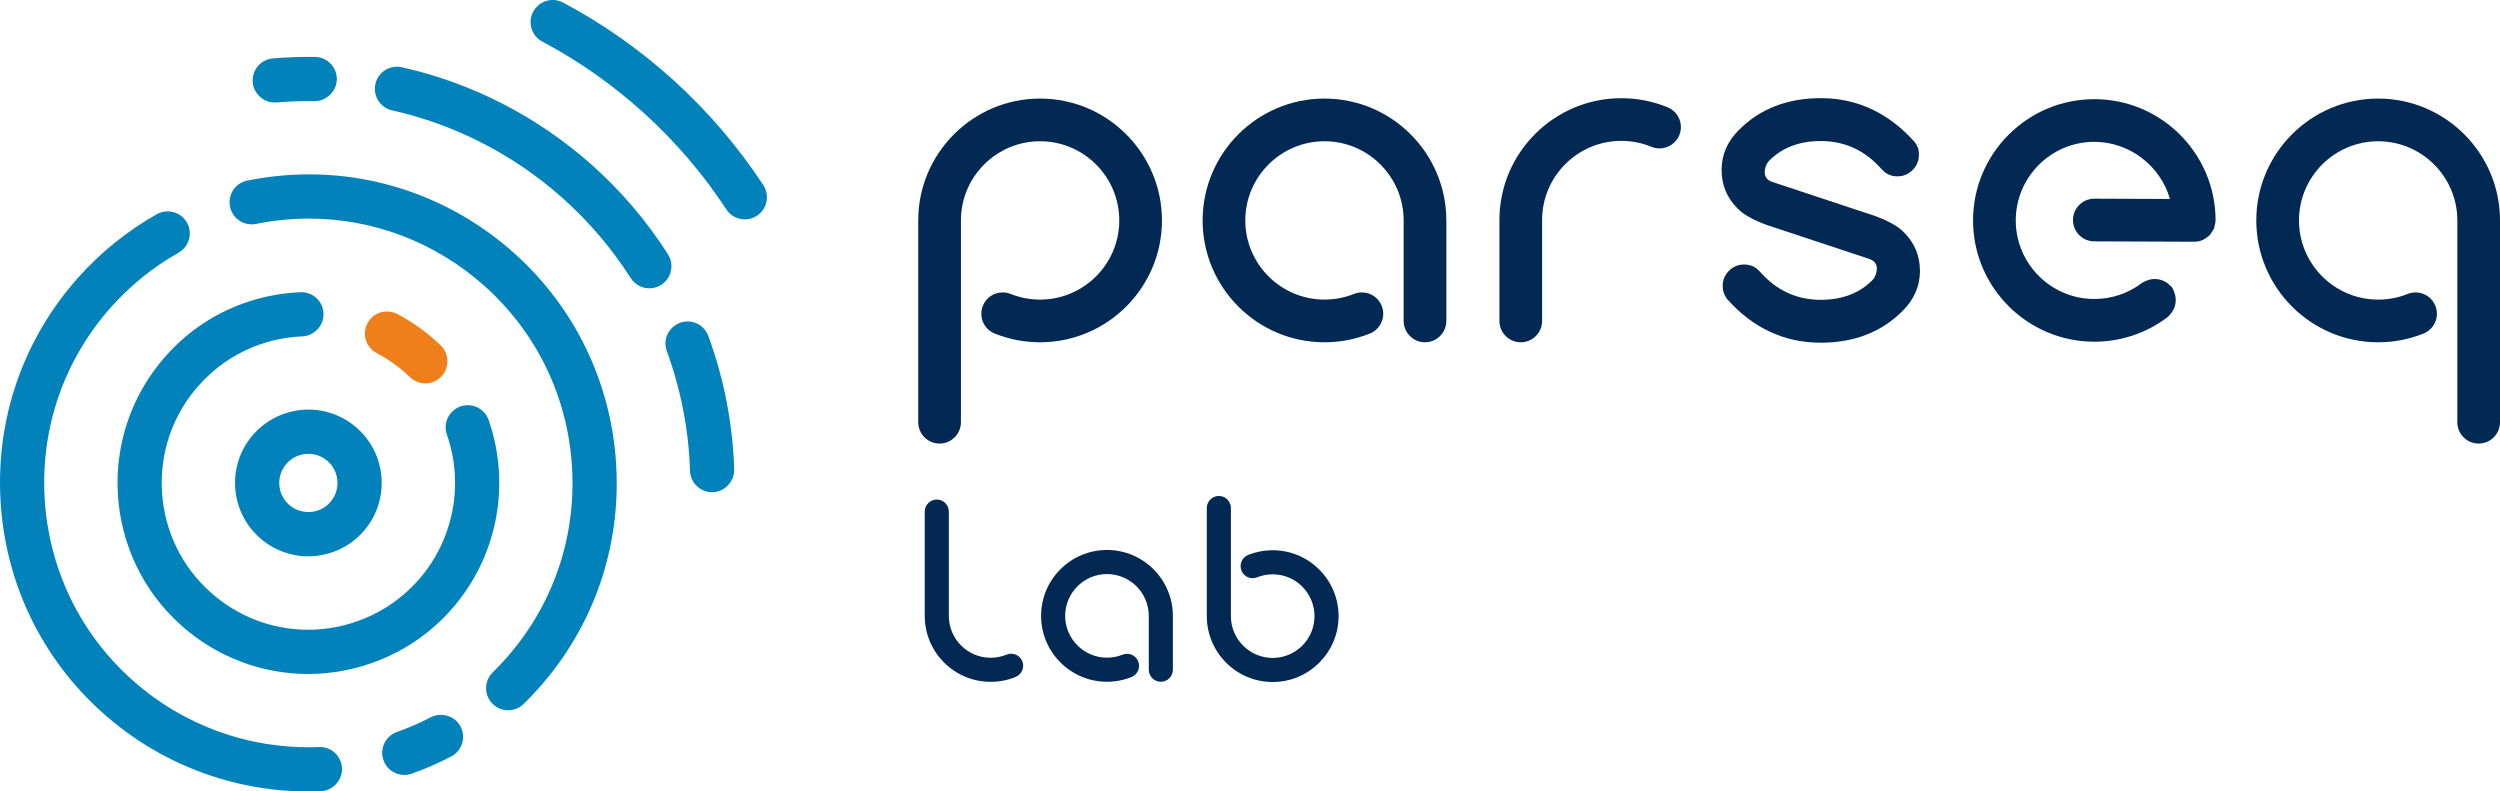<?xml version="1.0" encoding="utf-8"?>
<!-- Generator: Adobe Illustrator 17.0.0, SVG Export Plug-In . SVG Version: 6.00 Build 0)  -->
<!DOCTYPE svg PUBLIC "-//W3C//DTD SVG 1.1//EN" "http://www.w3.org/Graphics/SVG/1.1/DTD/svg11.dtd">
<svg version="1.1" id="Layer_1" xmlns="http://www.w3.org/2000/svg" xmlns:xlink="http://www.w3.org/1999/xlink" x="0px" y="0px" viewBox="-90.067 -28.513 366.334 115.974" xml:space="preserve">
<path fill="#0282BA" d="M-37.737,34.227c-1.975-1.755-4.505-2.723-7.122-2.723c-1.391,0-2.756,0.268-4.063,0.795
	c-1.539,0.622-2.88,1.568-3.99,2.811c-1.904,2.143-2.863,4.903-2.695,7.771c0.169,2.87,1.44,5.499,3.581,7.403
	c1.975,1.755,4.505,2.723,7.124,2.723l0,0c1.389,0,2.756-0.268,4.063-0.795c1.539-0.622,2.88-1.568,3.988-2.811
	c1.906-2.143,2.863-4.903,2.695-7.771C-34.324,38.762-35.597,36.131-37.737,34.227z M-41.692,45.095
	c-0.441,0.494-0.972,0.872-1.582,1.117c-1.499,0.604-3.242,0.303-4.444-0.765c-0.852-0.757-1.356-1.802-1.422-2.941
	s0.313-2.235,1.07-3.085c0.439-0.494,0.972-0.872,1.584-1.117c0.521-0.211,1.064-0.317,1.617-0.317c1.039,0,2.042,0.384,2.825,1.082
	c0.852,0.757,1.358,1.802,1.422,2.941C-40.555,43.147-40.934,44.243-41.692,45.095z"/>
<path fill="#0282BA" d="M-23.981,60.854c6.74-7.575,8.853-18.234,5.517-27.815c-0.183-0.531-0.486-0.988-0.905-1.359
	c-0.866-0.767-2.08-1.035-3.24-0.63l-0.128,0.049c-1.603,0.647-2.414,2.434-1.845,4.067c2.566,7.37,0.942,15.562-4.238,21.38
	c-2.217,2.493-4.901,4.385-7.978,5.629c-2.615,1.056-5.351,1.592-8.133,1.592c-5.233,0-10.29-1.934-14.238-5.448
	c-4.283-3.809-6.827-9.068-7.163-14.807c-0.334-5.741,1.58-11.26,5.389-15.541c2.235-2.51,4.922-4.413,7.988-5.65
	c2.276-0.919,4.696-1.438,7.191-1.542c1.755-0.073,3.177-1.615,3.103-3.37c-0.037-0.866-0.407-1.664-1.043-2.249
	c-0.634-0.582-1.483-0.889-2.327-0.852c-3.248,0.134-6.4,0.809-9.363,2.005c-3.986,1.609-7.482,4.082-10.388,7.348
	c-10.254,11.525-9.219,29.244,2.304,39.498c5.139,4.57,11.722,7.089,18.537,7.089h0.002c3.618,0,7.177-0.696,10.577-2.07
	C-30.36,66.561-26.867,64.098-23.981,60.854z"/>
<path fill="#EF7F1A" d="M-34.867,23.229c1.767,0.933,3.455,2.154,4.901,3.549c0.639,0.576,1.436,0.895,2.245,0.895
	c0.403,0,0.799-0.077,1.178-0.23c0.429-0.173,0.813-0.435,1.141-0.777c1.236-1.289,1.192-3.343-0.096-4.578
	c-0.258-0.246-0.521-0.49-0.789-0.73c-1.69-1.505-3.559-2.804-5.554-3.856c-0.834-0.441-1.851-0.492-2.727-0.14
	c-0.708,0.285-1.297,0.816-1.653,1.493c-0.403,0.769-0.486,1.649-0.228,2.479C-36.189,22.157-35.626,22.832-34.867,23.229z"/>
<path fill="#0282BA" d="M-23.291,77.042c-0.978-0.872-2.481-1.06-3.653-0.451c-1.586,0.826-3.254,1.554-4.968,2.164l-0.126,0.047
	c-1.611,0.651-2.418,2.445-1.836,4.08c0.287,0.813,0.874,1.466,1.655,1.841c0.443,0.212,0.913,0.319,1.397,0.319
	c0.368,0,0.732-0.063,1.08-0.187c1.999-0.708,3.949-1.556,5.796-2.524c1.582-0.826,2.198-2.788,1.371-4.372
	C-22.757,77.612-22.997,77.303-23.291,77.042z"/>
<path fill="#0282BA" d="M-14.835,8.485C-23.133,1.102-33.757-2.963-44.749-2.963c-3.022,0-6.077,0.305-9.074,0.909
	c-0.199,0.039-0.393,0.098-0.582,0.173c-1.444,0.582-2.266,2.115-1.958,3.64c0.169,0.85,0.661,1.582,1.381,2.062
	c0.714,0.474,1.594,0.647,2.432,0.478c2.575-0.517,5.194-0.781,7.787-0.781c9.412,0,18.511,3.484,25.62,9.81
	c7.716,6.864,12.298,16.337,12.902,26.676c0.604,10.341-2.845,20.282-9.707,27.994c-0.594,0.669-1.239,1.346-1.916,2.011
	c-0.618,0.604-0.964,1.413-0.974,2.28c-0.01,0.866,0.317,1.682,0.917,2.298c0.6,0.62,1.446,0.976,2.325,0.976
	c0.419,0,0.826-0.079,1.212-0.234c0.392-0.159,0.746-0.39,1.045-0.685c0.746-0.726,1.497-1.513,2.233-2.337
	C-3.093,63.303,0.93,51.698,0.226,39.628C-0.48,27.556-5.83,16.497-14.835,8.485z"/>
<path fill="#0282BA" d="M-43.317,80.951c-10.052,0.407-19.808-3.091-27.304-9.762c-7.716-6.864-12.296-16.337-12.9-26.676
	c-0.604-10.339,2.843-20.282,9.707-27.994c2.859-3.215,6.193-5.908,9.908-8.003c0.754-0.423,1.297-1.117,1.529-1.95
	c0.234-0.834,0.128-1.708-0.299-2.465c-0.179-0.315-0.403-0.592-0.667-0.828c-0.903-0.801-2.251-1.033-3.364-0.584
	c-0.13,0.053-0.258,0.114-0.38,0.183c-4.336,2.445-8.228,5.587-11.566,9.337c-8.013,9.007-12.039,20.613-11.334,32.683
	c0.704,12.068,6.052,23.127,15.059,31.138c8.285,7.372,18.944,11.433,30.011,11.433c0.618,0,1.245-0.014,1.865-0.037
	c1.755-0.075,3.175-1.617,3.103-3.368c-0.035-0.866-0.405-1.664-1.041-2.253C-41.621,81.223-42.445,80.922-43.317,80.951z"/>
<path fill="#0282BA" d="M12.843,19.412c-0.596-0.529-1.361-0.82-2.154-0.82c-0.382,0-0.755,0.067-1.092,0.191l-0.081,0.031
	c-1.678,0.694-2.481,2.467-1.869,4.135c2.062,5.621,3.205,11.517,3.398,17.526c0.028,0.864,0.39,1.666,1.021,2.259
	c0.602,0.565,1.389,0.875,2.213,0.875l0.106-0.002c1.753-0.057,3.189-1.586,3.134-3.341c-0.214-6.695-1.489-13.272-3.791-19.55
	C13.543,20.215,13.236,19.763,12.843,19.412z"/>
<path fill="#0282BA" d="M7.814,8.751C4.723,3.897,0.956-0.523-3.384-4.385c-7.921-7.045-17.538-11.982-27.809-14.279
	c-0.641-0.144-1.31-0.09-1.92,0.157c-0.988,0.399-1.718,1.257-1.95,2.298c-0.388,1.745,0.714,3.482,2.453,3.868
	c9.207,2.06,17.823,6.485,24.917,12.796c3.89,3.461,7.268,7.423,10.042,11.775c0.596,0.942,1.619,1.503,2.733,1.503
	c0.417,0,0.824-0.079,1.212-0.236c0.181-0.073,0.358-0.165,0.529-0.273C8.328,12.263,8.772,10.256,7.814,8.751z"/>
<path fill="#0282BA" d="M-49.807-13.489c0.089,0,0.179-0.004,0.27-0.012c1.562-0.13,3.15-0.197,4.714-0.197
	c0.275,0,0.551,0.002,0.872,0.006c1.733,0,3.217-1.462,3.242-3.189c0.014-0.944-0.382-1.845-1.086-2.471
	c-0.578-0.515-1.324-0.805-2.103-0.818c-2.052-0.03-4.136,0.039-6.182,0.211c-0.329,0.028-0.645,0.104-0.942,0.224
	c-1.322,0.533-2.131,1.847-2.015,3.274C-52.898-14.795-51.48-13.489-49.807-13.489z"/>
<path fill="#0282BA" d="M21.781-1.387C18.112-6.984,13.718-12.125,8.723-16.67c-4.946-4.499-10.425-8.358-16.28-11.468
	c-0.824-0.437-1.83-0.496-2.699-0.155c-0.72,0.281-1.316,0.815-1.68,1.499c-0.407,0.769-0.492,1.651-0.234,2.483
	c0.254,0.824,0.815,1.499,1.574,1.895C0.283-16.637,9.607-8.135,16.363,2.164c0.596,0.919,1.609,1.468,2.711,1.468
	c0.403,0,0.799-0.075,1.177-0.222c0.207-0.081,0.409-0.185,0.6-0.309c0.724-0.474,1.22-1.202,1.395-2.048
	C22.418,0.203,22.255-0.663,21.781-1.387z"/>
<path fill="#012954" d="M168.766,4.433l15.124,5.011c0.691,0.256,1.019,0.675,1.064,1.33c0,0.653-0.193,1.218-0.553,1.657
	c-1.889,1.983-4.466,2.989-7.665,2.989c-3.205,0-5.973-1.145-8.232-3.406c-0.183-0.179-0.474-0.484-0.877-0.911
	c-0.545-0.569-1.259-0.856-2.125-0.856c-0.86,0-1.607,0.311-2.221,0.923c-0.61,0.61-0.921,1.359-0.921,2.221
	c0,0.677,0.203,1.302,0.632,1.897c3.77,4.257,8.393,6.416,13.744,6.416c4.93,0,8.987-1.592,12.056-4.724
	c1.645-1.647,2.479-3.6,2.479-5.806c0-2.211-0.803-4.124-2.379-5.674c-0.813-0.838-2.174-1.607-4.183-2.359l-15.123-5.011
	c-0.691-0.256-1.019-0.675-1.064-1.332c0-0.653,0.193-1.218,0.553-1.655c1.889-1.985,4.466-2.99,7.663-2.99
	c3.203,0,5.973,1.145,8.23,3.402c0.183,0.183,0.474,0.486,0.879,0.911c0.541,0.571,1.257,0.86,2.125,0.86
	c0.86,0,1.607-0.311,2.221-0.925c0.612-0.612,0.921-1.356,0.921-2.194c0.026-0.748-0.185-1.391-0.634-1.922
	c-3.791-4.257-8.415-6.416-13.744-6.416c-4.928,0-8.983,1.59-12.054,4.724c-1.645,1.647-2.479,3.598-2.479,5.806
	c0,2.211,0.803,4.124,2.381,5.68C165.392,2.906,166.793,3.697,168.766,4.433z"/>
<path fill="#012954" d="M62.339-14.069c-9.845,0-17.854,8.011-17.854,17.858v29.568c0,1.725,1.403,3.128,3.128,3.128
	c1.725,0,3.128-1.403,3.128-3.128V3.787c0-6.396,5.204-11.602,11.6-11.602c6.398,0,11.602,5.206,11.602,11.602
	s-5.204,11.6-11.602,11.6c-1.491,0-2.945-0.279-4.32-0.828c-0.372-0.15-0.763-0.224-1.163-0.224c-1.287,0-2.426,0.769-2.902,1.962
	c-0.313,0.775-0.303,1.625,0.026,2.394c0.329,0.769,0.936,1.363,1.712,1.672c2.113,0.85,4.35,1.279,6.648,1.279
	c9.847,0,17.858-8.009,17.858-17.854C80.195-6.058,72.184-14.069,62.339-14.069z"/>
<path fill="#012954" d="M153.108-6.766c1.277,0,2.414-0.761,2.898-1.936c0.655-1.594-0.108-3.425-1.702-4.082
	c-2.154-0.889-4.442-1.34-6.799-1.34c-9.845,0-17.856,8.009-17.856,17.854v14.785c0,1.725,1.403,3.128,3.128,3.128
	c1.723,0,3.126-1.403,3.126-3.128V3.73c0-6.396,5.204-11.6,11.6-11.6c1.535,0,3.02,0.293,4.419,0.87
	C152.301-6.845,152.7-6.766,153.108-6.766z"/>
<path fill="#012954" d="M104.013-14.069c-9.845,0-17.854,8.011-17.854,17.858c0,9.845,8.009,17.854,17.854,17.854
	c2.3,0,4.539-0.431,6.652-1.279c1.6-0.643,2.377-2.469,1.733-4.071c-0.48-1.19-1.621-1.958-2.906-1.958
	c-0.397,0-0.789,0.075-1.161,0.224c-1.371,0.549-2.825,0.828-4.318,0.828c-6.396,0-11.6-5.204-11.6-11.6s5.204-11.602,11.6-11.602
	c6.398,0,11.602,5.206,11.602,11.602v14.726c0,1.725,1.403,3.128,3.128,3.128s3.128-1.403,3.128-3.128V3.789
	C121.871-6.058,113.86-14.069,104.013-14.069z"/>
<path fill="#012954" d="M258.411-14.069c-9.847,0-17.856,8.011-17.856,17.858c0,9.845,8.009,17.854,17.856,17.854
	c2.3,0,4.537-0.431,6.648-1.279c0.775-0.309,1.383-0.903,1.712-1.672c0.329-0.769,0.338-1.619,0.028-2.392
	c-0.476-1.192-1.615-1.963-2.902-1.963c-0.397,0-0.789,0.075-1.163,0.224c-1.375,0.549-2.829,0.828-4.32,0.828
	c-6.396,0-11.602-5.204-11.602-11.6s5.204-11.602,11.602-11.602c6.396,0,11.6,5.206,11.6,11.602v29.568
	c0,1.725,1.405,3.128,3.128,3.128c1.723,0,3.126-1.403,3.126-3.128V3.787C276.266-6.058,268.256-14.069,258.411-14.069z"/>
<path fill="#012954" d="M216.822-13.982c-9.8,0-17.772,7.972-17.772,17.772c0,9.798,7.972,17.768,17.772,17.768
	c3.917,0,7.634-1.251,10.75-3.618c0.124-0.094,0.201-0.197,0.299-0.321c0.883-0.901,1.125-2.202,0.632-3.394l-0.049-0.122
	c-0.063-0.157-0.14-0.352-0.283-0.539c-0.096-0.13-0.201-0.211-0.323-0.305c-0.87-0.862-2.192-1.133-3.351-0.657l-0.185,0.081
	c-0.144,0.057-0.34,0.136-0.527,0.277c-2.015,1.531-4.423,2.339-6.961,2.339c-6.351,0-11.515-5.164-11.515-11.513
	c0-6.351,5.166-11.515,11.515-11.515c5.119,0,9.688,3.49,11.077,8.373L216.824,0.6c-1.718,0-3.122,1.397-3.128,3.114
	c-0.002,0.836,0.319,1.623,0.907,2.217c0.588,0.592,1.373,0.921,2.209,0.923l14.653,0.057c0.421,0,0.832-0.083,1.214-0.246
	c0.222-0.092,0.39-0.224,0.529-0.331l0.151-0.108c0.083-0.049,0.197-0.114,0.317-0.232c0.138-0.138,0.228-0.291,0.297-0.409
	l0.122-0.181c0.069-0.089,0.173-0.222,0.25-0.401c0.067-0.159,0.089-0.309,0.116-0.5l0.035-0.136
	c0.039-0.146,0.094-0.344,0.094-0.584C234.59-6.011,226.62-13.982,216.822-13.982z"/>
<g>
	<path fill="#012954" d="M72.141,52.077c-5.324,0-9.654,4.33-9.654,9.656c0,5.324,4.33,9.654,9.654,9.654
		c1.245,0,2.455-0.232,3.596-0.691c0.903-0.362,1.342-1.393,0.978-2.298c-0.271-0.671-0.915-1.104-1.639-1.104
		c-0.224,0-0.443,0.043-0.655,0.126c-0.724,0.291-1.489,0.439-2.28,0.439c-3.378,0-6.125-2.747-6.125-6.125s2.748-6.127,6.125-6.127
		c3.378,0,6.127,2.748,6.127,6.127v7.889c0,0.974,0.791,1.765,1.765,1.765c0.974,0,1.765-0.791,1.765-1.765v-7.889
		C81.797,56.408,77.465,52.077,72.141,52.077z"/>
	<path fill="#012954" d="M96.425,52.115c-1.241,0-2.451,0.232-3.594,0.691c-0.439,0.175-0.781,0.51-0.966,0.946
		c-0.185,0.435-0.189,0.913-0.014,1.35c0.27,0.673,0.913,1.108,1.637,1.108c0.224,0,0.445-0.043,0.655-0.126
		c0.724-0.291,1.493-0.439,2.282-0.439c3.378,0,6.127,2.747,6.127,6.125s-2.748,6.127-6.127,6.127c-3.376,0-6.125-2.748-6.125-6.127
		V45.927c0-0.974-0.793-1.765-1.765-1.765c-0.974,0-1.765,0.793-1.765,1.765v15.842c0,5.324,4.33,9.656,9.654,9.656
		c5.324,0,9.656-4.33,9.656-9.656C106.081,56.445,101.748,52.115,96.425,52.115z"/>
	<path fill="#012954" d="M58.097,67.282c-0.23,0-0.454,0.045-0.669,0.132c-0.74,0.305-1.525,0.458-2.331,0.458
		c-3.378,0-6.127-2.748-6.127-6.127V46.454c0-0.974-0.791-1.765-1.765-1.765s-1.765,0.791-1.765,1.765v15.291
		c0,5.324,4.332,9.654,9.656,9.654c1.273,0,2.51-0.244,3.677-0.724c0.897-0.372,1.328-1.405,0.958-2.304
		C59.459,67.71,58.817,67.282,58.097,67.282z"/>
</g>
</svg>
